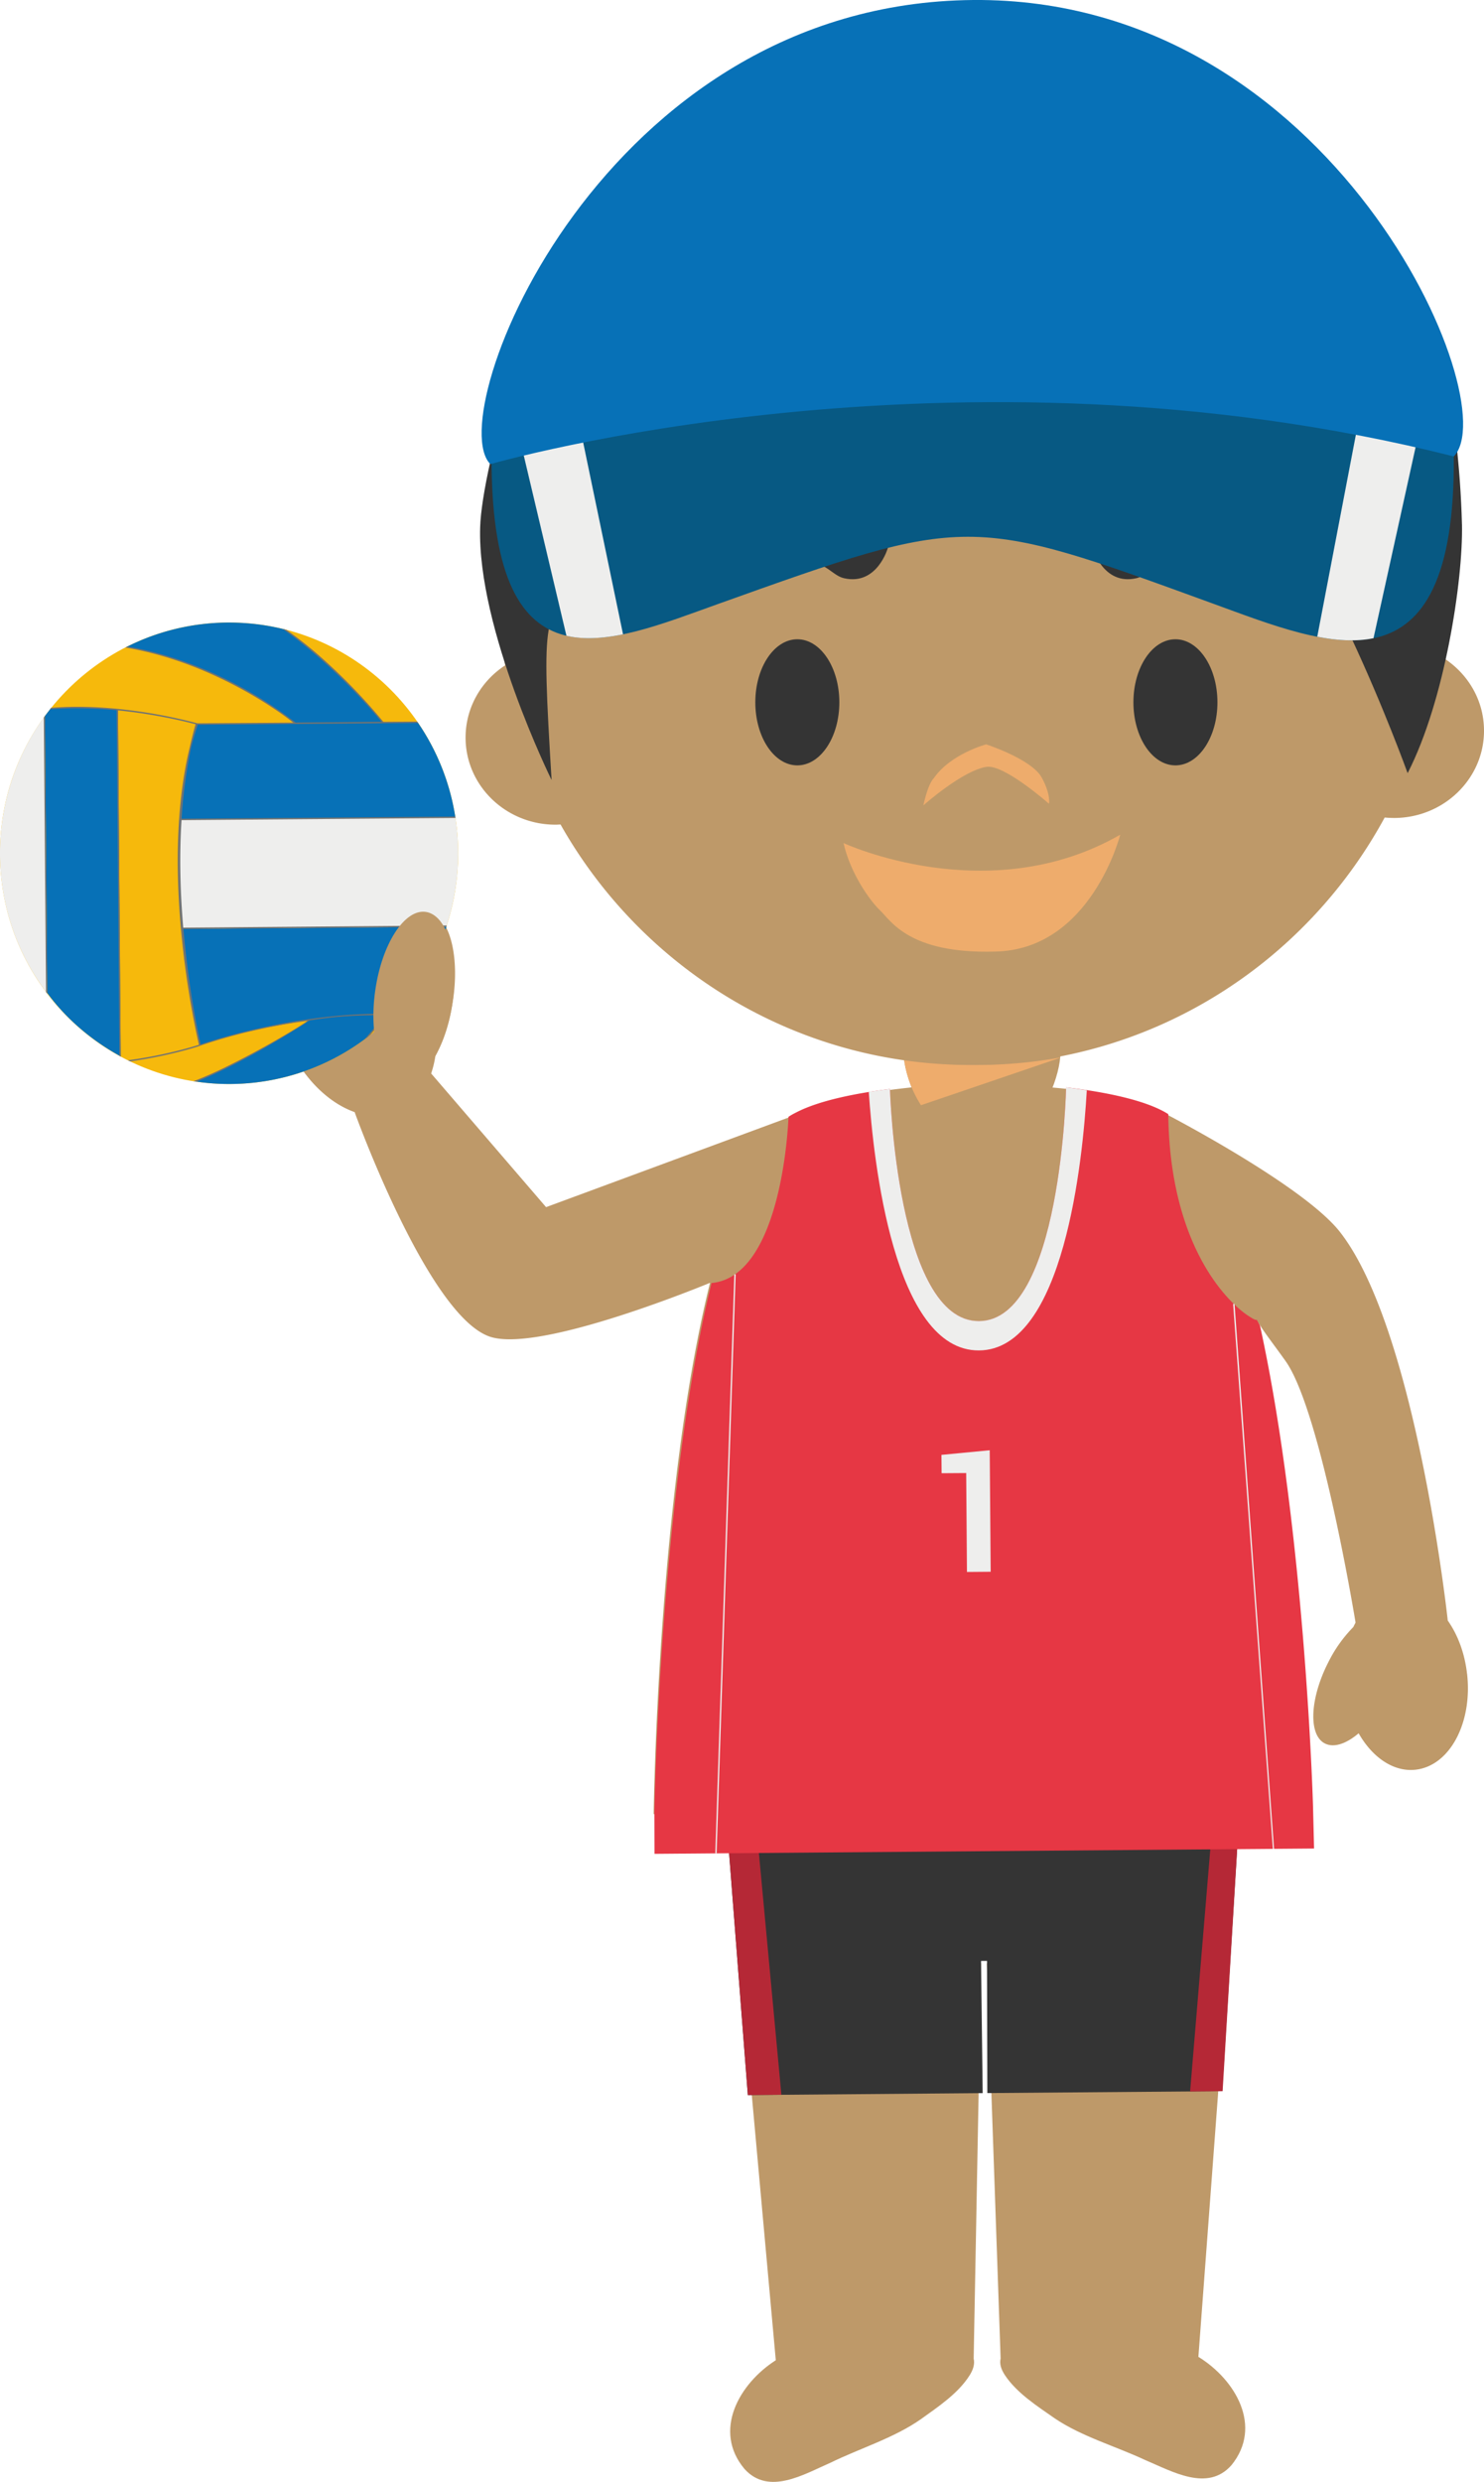 <svg xmlns="http://www.w3.org/2000/svg" width="70.648" height="118.089"><g fill-rule="evenodd" stroke-miterlimit="10" data-paper-data="{&quot;isPaintingLayer&quot;:true}" style="mix-blend-mode:normal"><path fill="#be9969" d="M69.843 79.643c.263 2.332-.825 4.372-2.443 4.56-1.054.122-2.067-.583-2.72-1.732-.595.505-1.185.704-1.615.48-.79-.413-.709-2.153.185-3.888a6.513 6.513 0 0 1 1.18-1.65c.027-.07.068-.137.103-.21 0 0-1.642-10.077-3.337-12.45-.577-.81-1.027-1.376-1.29-1.825 2.205 9.912 2.547 23.139 2.547 23.139l-31.335.25s.183-15.22 2.685-25.28c-1.384.567-8.36 3.323-10.51 2.553-2.95-1.05-6.41-10.675-6.41-10.675-1.266-.446-2.503-1.654-3.223-3.33-1.123-2.611-.573-5.367 1.237-6.155 1.178-.513 2.603-.064 3.758 1.039.514-.791 1.131-1.233 1.698-1.126 1.073.2 1.59 2.245 1.157 4.575a8.088 8.088 0 0 1-.785 2.333 4.677 4.677 0 0 1-.199.826l5.471 6.36 11.635-4.298c2.114-1.242 7.08-1.51 7.08-1.51l1.73.107.145-.002 1.718-.097s4.983.115 7.098 1.305h-.018s6.61 3.412 8.388 5.654c3.526 4.46 5.055 17.63 5.152 18.53v-.014c.472.67.807 1.549.916 2.532z" data-paper-data="{&quot;origPos&quot;:null}"/><path fill="#f6b90c" d="M21.81 40.512c.048 6.064-4.791 11.017-10.816 11.067C4.969 51.624.048 46.752 0 40.688-.05 34.626 4.795 29.67 10.819 29.62c6.025-.048 10.946 4.83 10.99 10.89"/><path fill="#0771b7" d="M10.995 51.578a10.373 10.373 0 0 1-1.71-.124l.318-.122.49-.213.614-.294.637-.32.633-.34.55-.29.453-.27.4-.23.423-.25.419-.255.306-.19.173-.143.284-.046.402-.06.42-.051.44-.03.378-.026.358-.02.326-.04.327-.002.36-.002.35.008-.305.418-.288.356-.226.28a10.828 10.828 0 0 1-6.532 2.256m-.175-21.956c.946-.006 1.866.105 2.746.33l.607.45.84.689.726.635.56.542.499.51.415.429.403.439.36.453.244.296-4.197.03-.638-.51-.437-.296-.975-.608-.744-.391-.6-.331-.78-.342-.795-.325-.797-.29-.765-.214-.477-.13-.532-.115-.465-.088a10.832 10.832 0 0 1 4.802-1.163M2.245 47.238l-.103-13.163v-.012c.09-.12.185-.238.277-.362l.019-.004.35-.002.7-.035.637.016.833.023.658.047.13 16.52.012.005c-1.378-.75-2.603-1.783-3.513-3.033"/><path fill="#0771b7" d="m18.699 48.254-1.112.015-1.213.064-1.284.132-.833.13-1.605.295-1.094.242-1.007.283-1.034.319-.228-1.04-.18-1.033-.17-1.082-.162-.962-.064-.675-.055-.753 12.6-.101a11.128 11.128 0 0 1-2.56 4.166m2.98-9.348-13.094.105.045-.64.07-.632.05-.422.168-.98.156-.783.138-.583.146-.518 10.529-.084v.002a10.908 10.908 0 0 1 1.794 4.53z"/><path fill="#eeeeed" d="M21.678 38.89h.002c.08.53.126 1.07.13 1.622a10.99 10.99 0 0 1-.56 3.57l-.01.01-12.563.098-.048-.49-.078-.937-.008-1.163-.012-1.322.063-1.283zM2.109 34.099l.105 13.123H2.21A10.937 10.937 0 0 1 0 40.689a11.023 11.023 0 0 1 2.11-6.59"/><path fill="#727371" d="M18.728 48.244c-.021.029-.044.044-.06.064-.095-.002-.19 0-.285-.004-.127.17-.386.5-.76.94a5.21 5.21 0 0 1-.263.2c.475-.542.8-.96.942-1.14l-.315-.001c-1.33.01-2.103.07-3.256.25 0 0-1.944 1.307-4.152 2.37-.374.183-.785.367-1.23.545a1.476 1.476 0 0 1-.13-.023c.482-.187.93-.385 1.329-.577 1.949-.942 3.797-2.06 4.092-2.297-2.965.385-5.14 1.196-5.14 1.196-.167.06-1.501.48-3.304.735l-.105-.052c1.814-.244 3.172-.673 3.38-.737-.062-.281-.567-2.458-.835-5.284-.238-2.464-.335-5.892.403-8.894.082-.362.17-.716.272-1.076a24.595 24.595 0 0 0-3.692-.658l.13 16.473c-.021-.008-.044-.021-.064-.031l-.13-16.452a20.845 20.845 0 0 0-2.035-.092c-.378.003-.756.018-1.132.046.018-.021.03-.048.05-.068.35-.025.708-.044 1.083-.048 3.002-.024 5.742.756 5.87.786l4.575-.033c-.367-.291-1.687-1.273-3.566-2.153-1.17-.553-2.705-1.13-4.434-1.42.035-.016.064-.031.099-.045 1.702.292 3.21.858 4.368 1.402a19.906 19.906 0 0 1 3.638 2.214l4.097-.035c-.38-.466-2.307-2.74-4.707-4.42.06.013.12.032.183.05.597.423 1.17.88 1.716 1.368a27.61 27.61 0 0 1 2.888 3.002l1.612-.012.043.066-10.49.085c-.115.345-.22.7-.312 1.063a23.256 23.256 0 0 0-.458 3.41l13.03-.104a.28.28 0 0 1 .01.066l-13.04.104c-.116 1.779-.052 3.544.08 5.116l12.54-.103c-.005.025-.012.046-.018.066l-12.516.102c.257 2.96.752 5.192.822 5.492.399-.14 4.22-1.423 8.437-1.46.254-.002.499.002.74.008M2.085 34.14c.018-.024.04-.06.06-.084l.105 13.226c-.023-.031-.042-.062-.06-.084L2.085 34.14"/><path fill="#be9969" d="M21.547 47.669c.315-2.22-.26-4.136-1.28-4.28-1.015-.144-2.095 1.538-2.405 3.756-.313 2.218.26 4.132 1.28 4.283 1.02.138 2.097-1.54 2.406-3.76m24.805 64.555c.06.252-.02.522-.19.792-.546.87-1.512 1.508-2.33 2.096-1.277.893-2.88 1.376-4.288 2.063-1.273.554-2.944 1.578-4.1.303-1.528-1.814-.26-4.063 1.495-5.18h-.008L34.844 89.24s4.292-1.322 5.685-.942c1.933.522 6.175 5.129 6.175 5.129l-.351 18.795m10.69-.087c1.777 1.09 3.08 3.316 1.584 5.158-1.135 1.29-2.824.296-4.103-.24-1.421-.666-3.036-1.12-4.321-1.992-.824-.576-1.802-1.2-2.37-2.06-.172-.268-.26-.527-.195-.79h-.002l-.654-18.785s4.228-4.712 6.173-5.26c1.369-.385 5.624.88 5.624.88l-1.727 23.089h-.008" data-paper-data="{&quot;origPos&quot;:null}"/><path fill="#343434" d="m43.638 86.199 3.15-.025 2.894-.02 9.33-.08-.826 13.426-11.182.09-.015-6.29-.285.002.078 6.29-11.18.093-1.04-13.414z"/><path fill="#b52836" d="m35.602 99.685-1.04-13.413 1.394.045 1.243 13.352zm22.173-13.58 1.237-.01-.808 13.404-1.547.015z"/><path fill="#be9969" d="M44.946 53.42c-1.051.009-1.918-2.254-1.927-3.287l7.466-.06c.008 1.033-.822 3.309-1.87 3.317l-3.67.03" data-paper-data="{&quot;origPos&quot;:null}"/><path fill="#eeac6c" d="M43.844 52.586a5.375 5.375 0 0 1-.804-2.185c1.202.191 2.418.281 3.636.27a22.093 22.093 0 0 0 3.797-.354l-.013.018-6.616 2.252"/><path fill="#e63744" d="M37.507 53.668c.026-.336.03-.53.03-.53s.004-.02 0 0a3.36 3.36 0 0 1 .372-.21c1.147-.595 2.979-.928 4.459-1.115 0 0 .32 11.063 4.238 11.045 3.928-.02 4.146-11.123 4.146-11.123 1.645.196 3.735.565 4.86 1.272l.006.013c.068 6.047 2.637 8.789 3.772 9.563.128.082.386.262.438.21.065.139.145.214.168.334 2.146 9.854 2.512 22.812 2.512 22.812l.05 2.015-31.4.253-.006-2.003s.247-15.112 2.72-25.157c2.872-.262 3.507-5.648 3.634-7.38"/><path fill="#eeeeed" d="m47.163 74.785-1.13.009-.036-4.705-1.17.008-.008-.873 2.298-.22zm-.561-10.53c-4.046.022-5.02-8.998-5.242-12.302.345-.054.687-.1 1.007-.14 0 0 .32 11.064 4.239 11.045 3.928-.02 4.148-11.123 4.148-11.123.314.044.647.085.985.14-.19 3.309-1.086 12.36-5.137 12.38m-12.486 23.93h-.063l.906-27.554h.064zm26.481-.214-1.892-25.928.066-.004 1.883 25.932z"/><path fill="#be9969" d="M24.048 31.658a22.073 22.073 0 0 1-.28-3.401c-.1-12.474 9.868-22.67 22.263-22.767 12.395-.1 22.529 9.935 22.627 22.409a22.855 22.855 0 0 1-.207 3.248c1.297.706 2.185 2.038 2.197 3.59.019 2.29-1.887 4.163-4.25 4.183-.16 0-.32-.007-.478-.022-3.778 6.96-11.09 11.708-19.53 11.774-8.431.068-15.815-4.556-19.704-11.441-.07 0-.134.006-.201.008-2.37.019-4.303-1.825-4.32-4.113-.011-1.442.735-2.72 1.884-3.468" data-paper-data="{&quot;origPos&quot;:null}"/><path fill="#343434" d="M40.187 27.513c-.772-.174-.908-1.201-3.386-.74-.78.18-2.417 1.156-2.732 1.808-.316.652-.088-2.392 2.457-3.522 1.835-.675 2.457-.642 3.977-.642s1.987.907 1.766 1.65c0 0-.503 1.803-2.082 1.446zm13.905 0c.772-.174.908-1.201 3.386-.74.779.18 2.417 1.156 2.732 1.808.316.652.087-2.392-2.457-3.522-1.835-.675-2.457-.642-3.977-.642s-1.987.907-1.766 1.65c0 0 .503 1.803 2.082 1.446zm-14.134 5.904c0 1.657-.895 3-2 3s-2-1.343-2-3 .895-3 2-3 2 1.343 2 3m18 0c0 1.657-.895 3-2 3s-2-1.343-2-3 .895-3 2-3 2 1.343 2 3"/><path fill="#eeac6c" d="M46.978 36.486c-1.125.153-3.02 1.834-3.02 1.834s.207-1.01.503-1.3c.8-1.155 2.487-1.603 2.487-1.603s2.173.703 2.65 1.588c.443.824.34 1.238.34 1.238s-2.121-1.871-2.96-1.756zM40.157 40.113s6.898 3.208 13.173-.397c0 0-1.39 5.47-5.95 5.56-4.116.123-4.985-1.491-5.478-1.955-.492-.463-1.42-1.772-1.745-3.208"/><path fill="#343434" d="M69.6 24.95c.056 2.655-.82 8.403-2.588 11.837 0 0-4.518-12.534-8.168-14.501-4.463-2.396-16.153 1.204-20.149-1.923-.666-.515-.594-1.7-.594-1.7s-.75 1.516-1.118 1.938c-1.906 2.22-6.87 5.456-9.224 7.183-1.893 1.395-1.983 1.377-1.5 9.33 0 0-3.556-7.206-3.4-12.04.04-1.392.69-4.485 1.755-7.628 3.89-8.011 12.028-13.558 21.483-13.634 10.867-.088 20.11 7.069 23.202 16.992.163 1.376.263 2.76.3 4.146"/><path fill="#075983" d="M23.401 22.066s8.04-7.366 22.627-7.48c12.004-.095 23.182 7.112 23.182 7.112.093 11.655-5.987 9.015-11.443 7.03-11.661-4.253-11.661-4.253-23.61.02-5.178 1.852-10.668 4.314-10.755-6.683"/><path fill="#eeeeed" d="m26.966 30.249-2.192-9.254a30.032 30.032 0 0 1 2.63-1.668l2.257 10.855c-.964.196-1.883.26-2.694.068zm37.845-10.936c.916.438 1.818.901 2.707 1.39l-2.13 9.662c-.82.172-1.722.116-2.678-.07z"/><path fill="#0771b7" d="M23.346 22.085C20.982 19.749 28.648.144 46.338 0 63.48-.133 71.722 19.15 69.21 21.717c-23.861-6.022-45.864.368-45.864.368"/></g></svg>